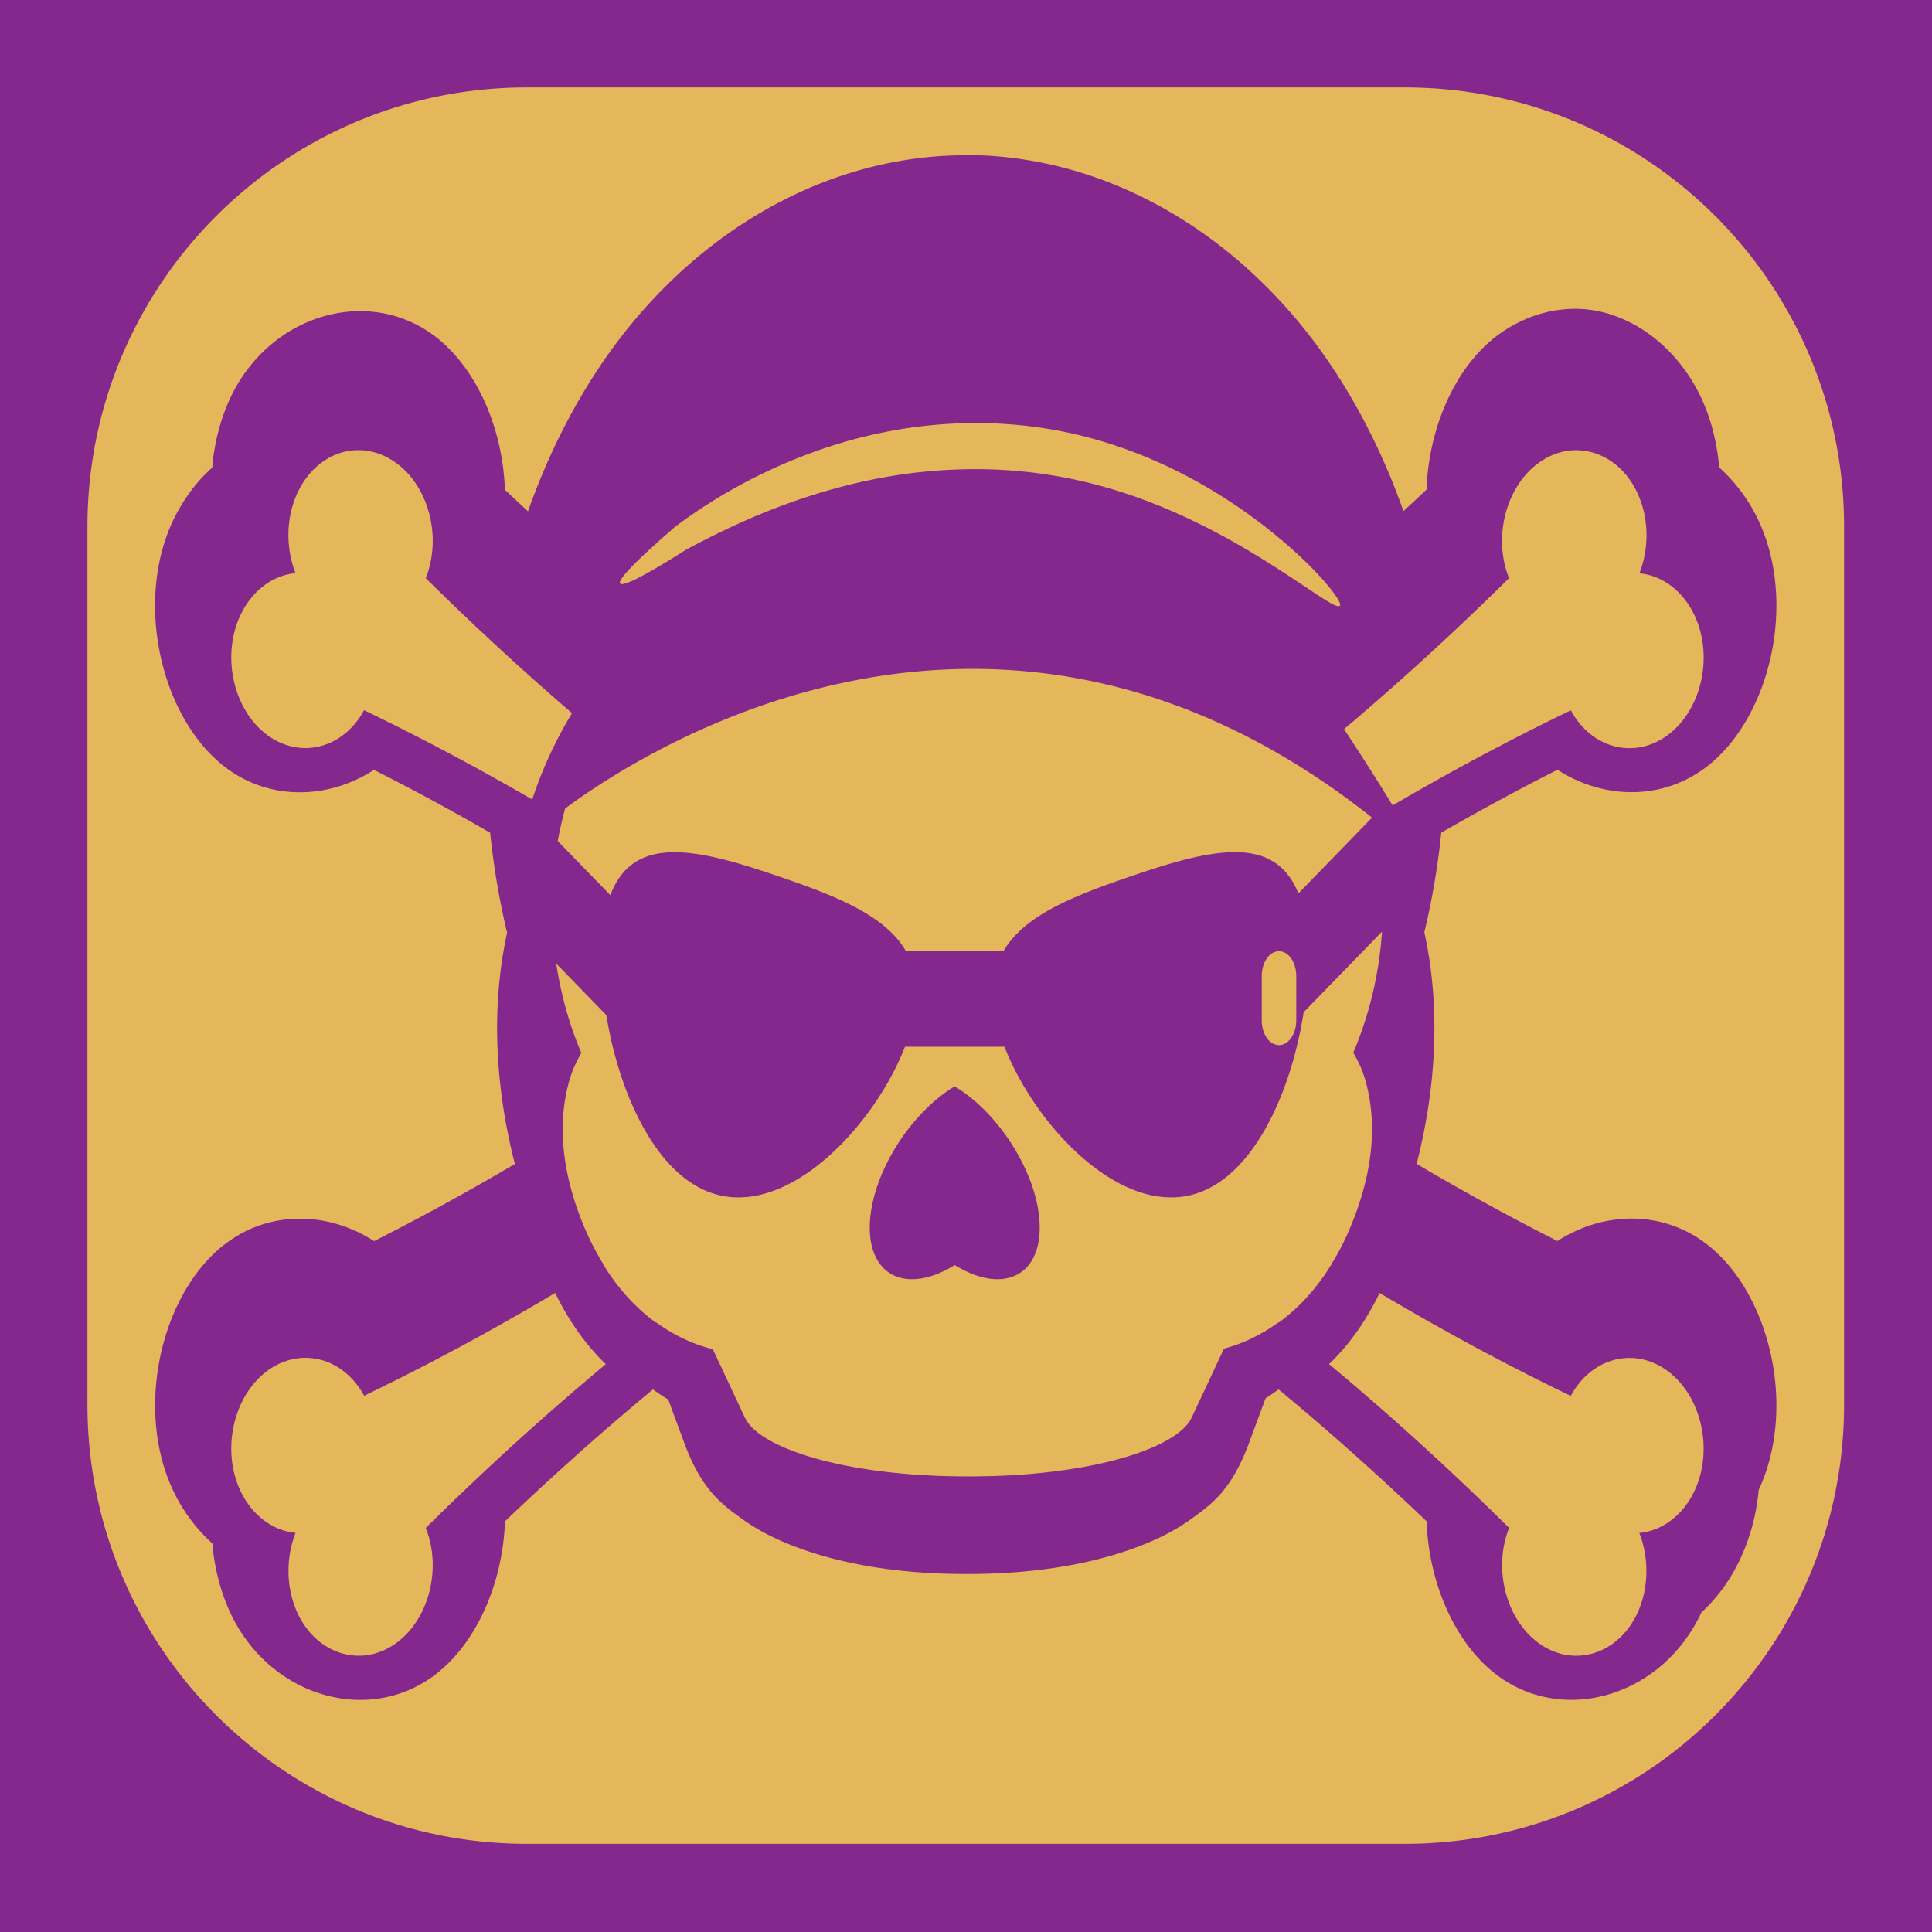 <svg xmlns="http://www.w3.org/2000/svg" xml:space="preserve" style="fill-rule:evenodd;clip-rule:evenodd;stroke-linejoin:round;stroke-miterlimit:2" viewBox="0 0 64 64">
  <path style="fill:#84288e" d="M0 0h112.12v94H0z" transform="scale(.571 .681)"/>
  <path d="M112.12 22.656v45.313c0 12.504-12.56 22.656-28.03 22.656H28.03C12.56 90.625 0 80.473 0 67.969V22.656C0 10.152 12.56 0 28.03 0h56.06c15.47 0 28.03 10.152 28.03 22.656ZM56.065 3.488l-.018.009-.038.002c-7.704.01-15.396 3.01-21.128 8.545-2.81 2.711-5.125 6.083-6.764 9.827-.492-.372-.985-.736-1.473-1.114-.14-3.229-1.869-6.421-4.662-8.035-4.227-2.441-10.396-.979-12.884 3.332a9.086 9.086 0 0 0-1.133 3.563 9.084 9.084 0 0 0-2.518 2.755l-.002.005c-2.489 4.309-.669 10.38 3.557 12.819l.006.005c2.794 1.605 6.419 1.506 9.282.011a165.962 165.962 0 0 1 7.414 3.246c.22 1.745.581 3.47 1.081 5.156-1.112 4.113-.659 8.287.496 11.934a174.47 174.47 0 0 1-8.984 3.979c-2.866-1.495-6.495-1.596-9.289.018h-.003c-4.225 2.437-6.045 8.512-3.554 12.82l.002.004c.63 1.093 1.508 2.017 2.52 2.76a9.112 9.112 0 0 0 1.134 3.56c2.49 4.309 8.656 5.771 12.883 3.332l.005-.002c2.789-1.614 4.516-4.807 4.654-8.034a174.233 174.233 0 0 1 9.443-6.804c.324.178.637.363.975.516l1.031 2.253c1.113 2.422 2.38 3.138 3.568 3.844 1.191.705 2.448 1.195 3.88 1.61 2.86.828 6.393 1.299 10.515 1.299h.115c4.124 0 7.652-.471 10.514-1.299 1.43-.414 2.693-.905 3.879-1.61 1.19-.706 2.458-1.421 3.567-3.844l1.063-2.319c.286-.133.556-.298.83-.451a172.81 172.81 0 0 1 9.445 6.804c.139 3.23 1.864 6.42 4.652 8.032l.007.003c4.224 2.439 10.395.978 12.882-3.333a9.113 9.113 0 0 0 3.655-6.322l.002-.002c2.488-4.31.667-10.383-3.559-12.823-2.794-1.611-6.424-1.513-9.29-.017a172.057 172.057 0 0 1-8.985-3.98c1.157-3.652 1.608-7.83.492-11.949a32.224 32.224 0 0 0 1.08-5.141 172.28 172.28 0 0 1 7.417-3.245c2.866 1.493 6.489 1.595 9.281-.014l.007-.002c4.226-2.441 6.047-8.51 3.557-12.821l-.002-.008c-.631-1.089-1.508-2.014-2.519-2.755-.138-1.248-.502-2.47-1.132-3.562l-.002-.004c-1.583-2.744-4.658-4.519-7.779-4.614a9.674 9.674 0 0 0-5.105 1.286c-2.792 1.615-4.522 4.803-4.664 8.034-.487.381-.981.741-1.471 1.114-1.639-3.743-3.956-7.114-6.763-9.826-5.742-5.546-13.452-8.547-21.17-8.547Zm27.242 33.558a139.675 139.675 0 0 0-3.101-3.936 175.157 175.157 0 0 0 10.529-7.791c-1.043-2.111-.197-4.74 1.917-5.961a4.778 4.778 0 0 1 2.53-.64l.012.008c1.563.049 2.973.878 3.735 2.198.725 1.257.773 2.805.128 4.146 1.483.112 2.798.926 3.525 2.181 1.229 2.13.423 4.932-1.787 6.207-2.112 1.217-4.807.635-6.114-1.32a175.217 175.217 0 0 0-11.374 4.908Zm-53.124 1.167c.05-.18.103-.36.159-.54l-.003-.002c.048-.156.098-.311.151-.466 3.212-1.924 12.729-6.939 25.028-7.193 7.976-.165 17.118 1.671 26.466 7.658l.002.011-4.697 3.906c-.754-1.534-2.148-2.113-3.968-2.13-1.906-.017-4.273.568-6.823 1.275-3.641 1.006-6.728 2.006-8.039 3.842h-6.21c-1.31-1.836-4.396-2.836-8.04-3.841-2.547-.704-4.913-1.29-6.823-1.271-1.852.016-3.27.615-4.011 2.215l-3.358-2.792c.05-.225.106-.448.166-.672Zm.746-5.928a19.96 19.96 0 0 0-2.542 4.455 174.765 174.765 0 0 0-10.732-4.608c-1.307 1.955-4.003 2.537-6.116 1.319-2.208-1.277-3.012-4.079-1.782-6.208.727-1.255 2.042-2.069 3.523-2.181-.645-1.342-.598-2.889.127-4.148.819-1.417 2.381-2.261 4.064-2.195.772.03 1.53.251 2.205.64 2.114 1.221 2.959 3.85 1.917 5.96a174.27 174.27 0 0 0 9.336 6.966Zm25.23 39.383c-7.862-.001-13.295-1.479-14.19-3.023l-2.053-3.538a11.711 11.711 0 0 1-3.594-1.375l-.02.013a11.575 11.575 0 0 1-3.4-3.038l.012-.006a13.07 13.07 0 0 1-1.093-1.688c-1.398-2.599-1.935-5.29-1.068-7.76.185-.515.445-.997.772-1.433a17.761 17.761 0 0 1-.421-.854 16.593 16.593 0 0 1-1.183-3.759l3.196 2.658c.798 3.964 3.092 8.177 6.725 9.18 4.83 1.333 10.375-3.457 12.339-7.548h6.351c1.964 4.091 7.509 8.88 12.339 7.548 3.677-1.014 5.987-5.323 6.757-9.33l4.998-4.155c-.173 2.143-.792 4.253-1.832 6.247.341.453.603.941.777 1.438.864 2.473.33 5.164-1.069 7.766-.119.22-.245.441-.38.661-.216.347-.453.691-.71 1.03l.005.003a11.556 11.556 0 0 1-3.393 3.033l-.018-.012a11.647 11.647 0 0 1-3.255 1.302c-.069.017-.138.032-.207.047l-.003.001-2.068 3.568c-.896 1.545-6.331 3.023-14.195 3.024h-.119Zm-.806-20.127-.031.013c-2.978 1.472-5.391 4.73-5.39 7.277 0 2.546 2.413 3.418 5.39 1.949l.035-.015.032.015c2.977 1.469 5.39.598 5.39-1.948 0-2.545-2.412-5.803-5.39-7.272l-.031-.012-.005-.007Zm1.855-34.221c2.02.028 3.968.226 5.826.571 5.534 1.033 9.935 3.304 12.792 5.198 2.885 1.914 4.266 3.449 4.122 3.641-.192.252-1.89-.856-4.871-2.356-2.956-1.483-7.264-3.37-12.441-4.203a37.31 37.31 0 0 0-5.463-.472c-2.95-.035-5.895.25-8.784.85-4.245.871-7.71 2.226-10.189 3.305-2.52 1.292-4.072 1.95-4.205 1.731-.133-.218 1.177-1.285 3.534-2.929 2.377-1.447 5.905-3.153 10.368-4.261a36.69 36.69 0 0 1 9.311-1.075ZM29.854 62.201c.788 1.312 1.845 2.602 3.231 3.676a173.33 173.33 0 0 0-11.492 8.45c1.04 2.11.196 4.736-1.915 5.958-2.209 1.273-5.037.57-6.267-1.559-.724-1.258-.772-2.805-.129-4.146-1.482-.112-2.799-.927-3.525-2.183l-.001-.002c-1.229-2.13-.424-4.932 1.784-6.208 2.115-1.22 4.814-.637 6.12 1.321a172.769 172.769 0 0 0 12.194-5.307Zm49.395 3.674c1.383-1.072 2.439-2.361 3.226-3.671 3.94 1.89 7.987 3.671 12.202 5.31 1.306-1.958 4.005-2.542 6.118-1.322 2.209 1.275 3.015 4.078 1.785 6.209-.726 1.257-2.044 2.072-3.528 2.185.643 1.338.596 2.884-.126 4.14-1.23 2.13-4.06 2.834-6.27 1.559-2.112-1.223-2.956-3.849-1.915-5.96a174.046 174.046 0 0 0-11.492-8.45ZM76.053 44.57c.61 0 1.102.571 1.102 1.28v2.283c0 .71-.492 1.28-1.102 1.28-.611 0-1.101-.57-1.101-1.28v-2.282c0-.709.49-1.281 1.101-1.281Z" style="fill:#e5b75b" transform="matrix(.519 0 0 .642 2.897 2.897)"/>
</svg>
